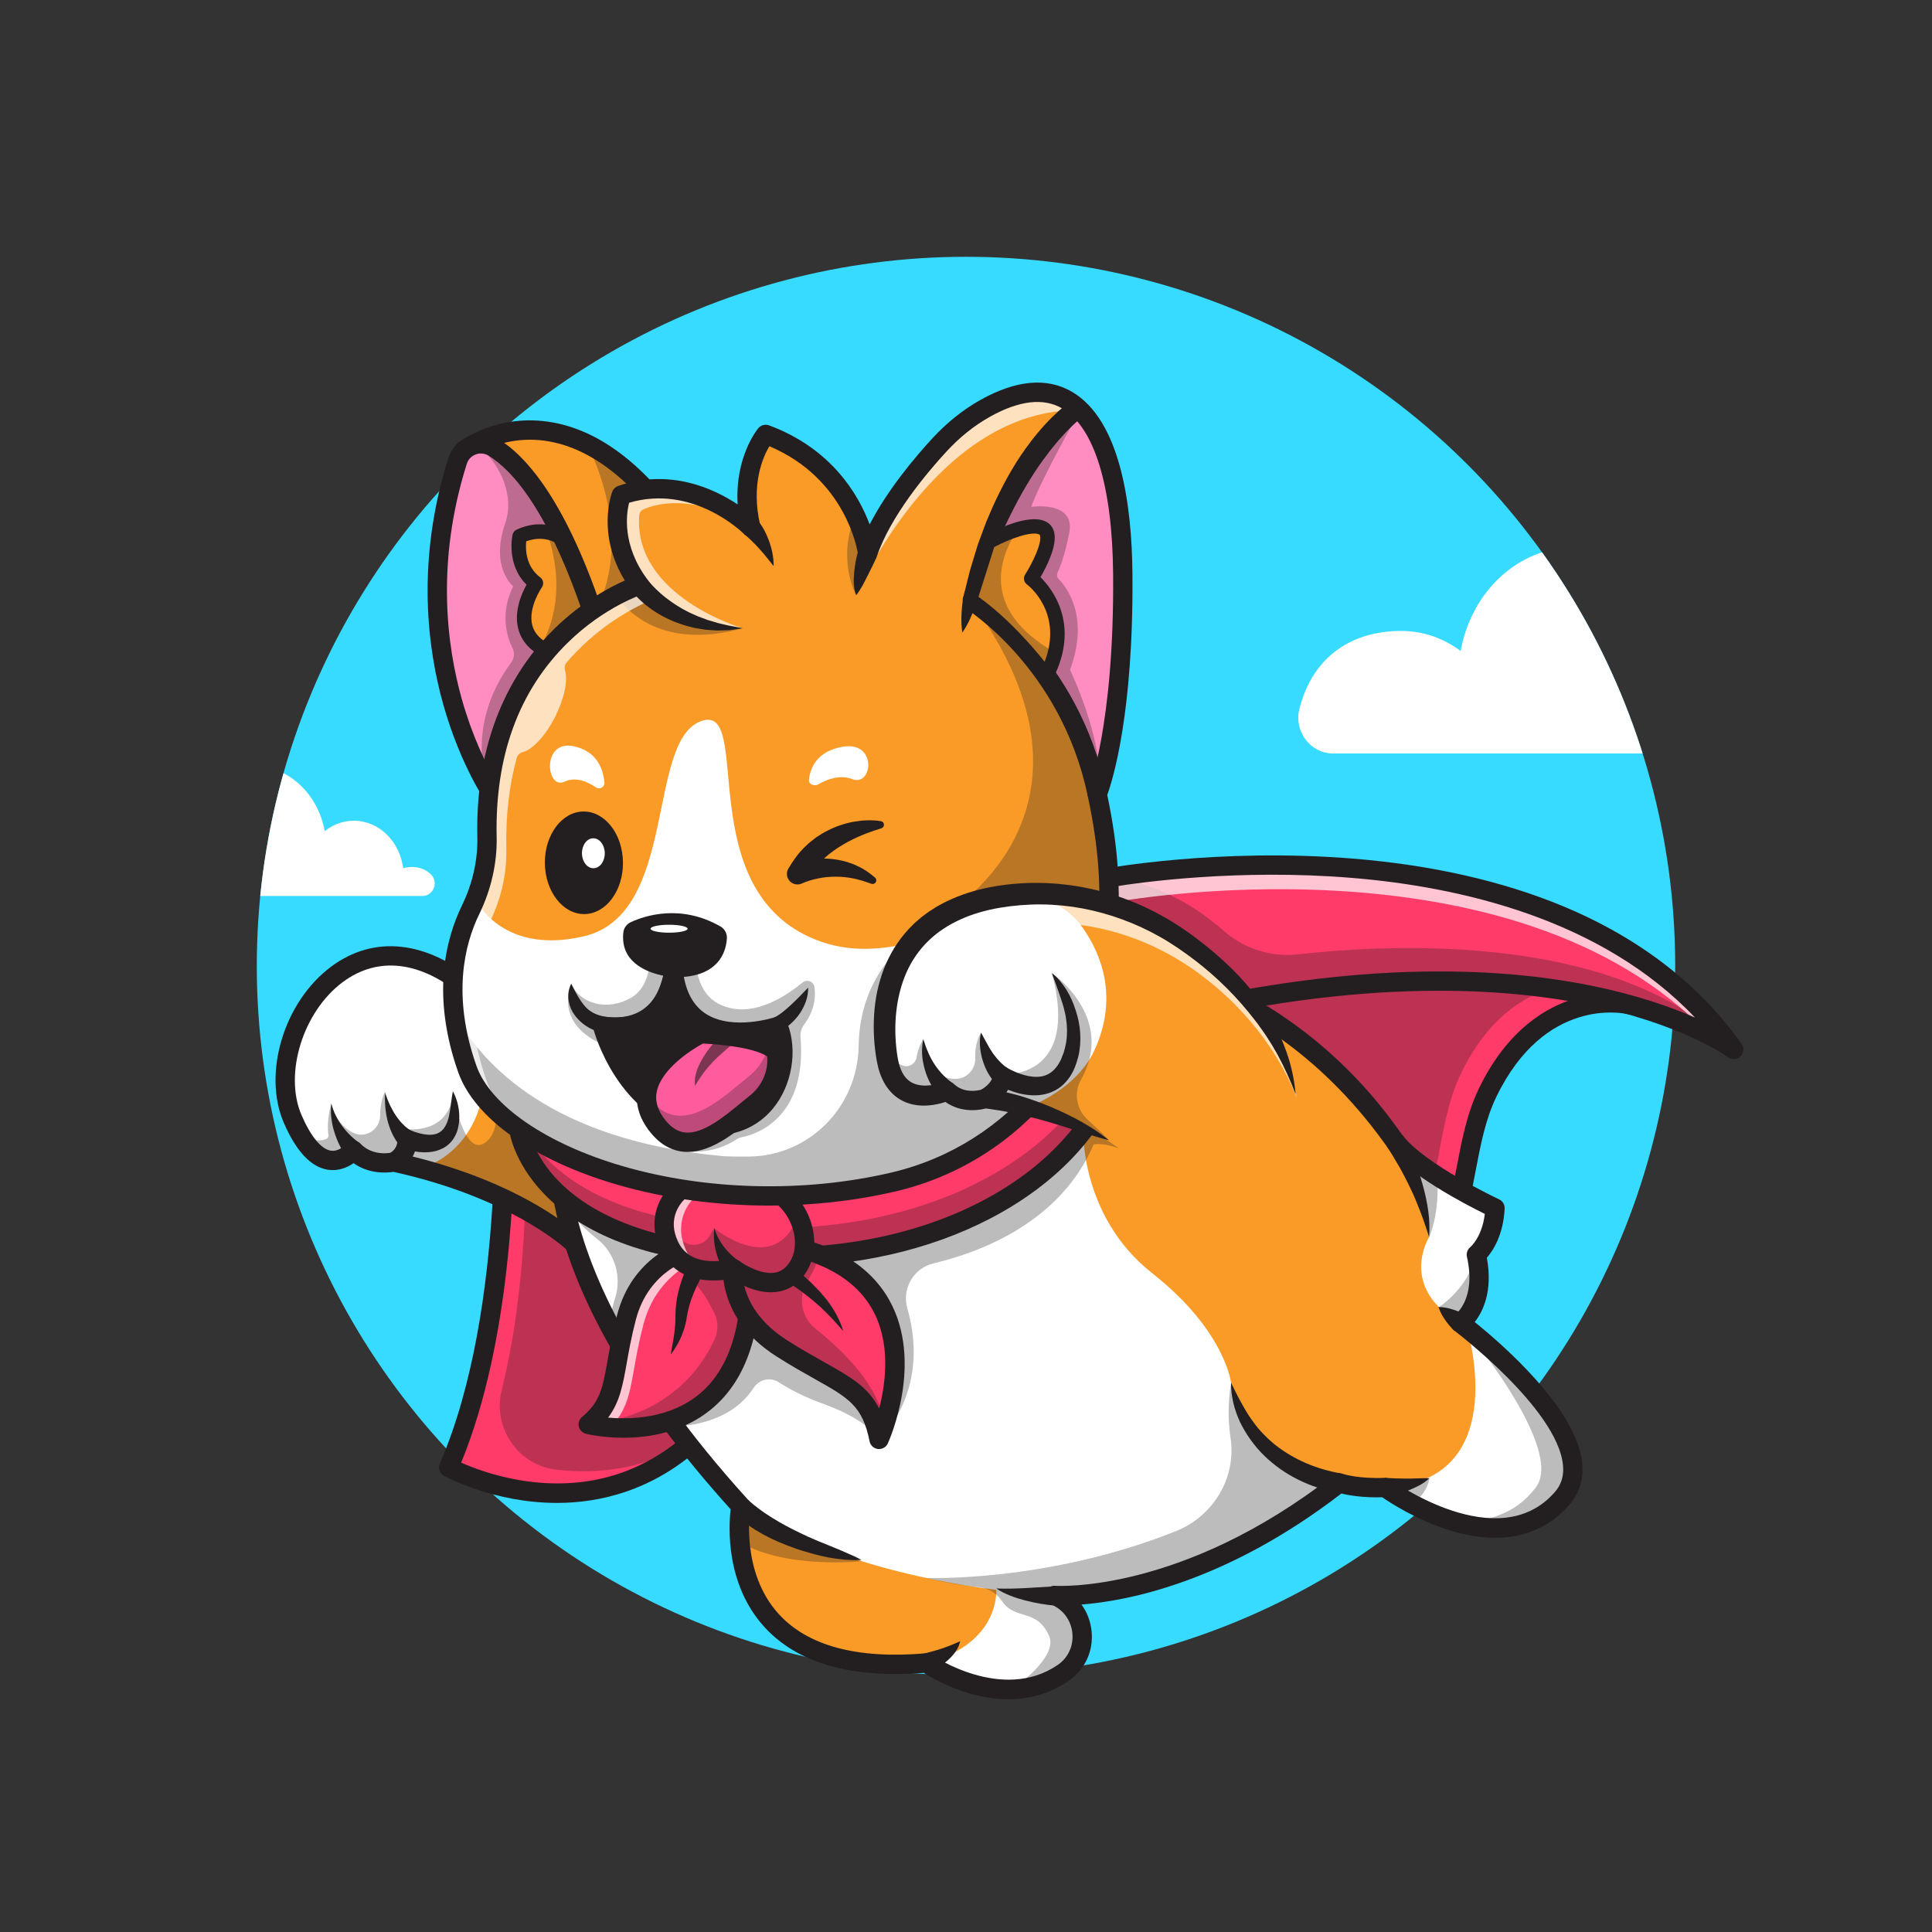 <svg xmlns="http://www.w3.org/2000/svg" xmlns:xlink="http://www.w3.org/1999/xlink" width="4000" height="4000"><rect width="100%" height="100%" fill="#333333" stroke="none"/><defs><circle id="a" cx="2000" cy="2000" r="1468.332"/></defs><use fill="#37DBFF" overflow="visible" xlink:href="#a"/><clipPath id="b"><use overflow="visible" xlink:href="#a"/></clipPath><path fill="#FFF" d="M207.935 1855h666.668c22.143 0 33.859-27.181 18.555-43.519-13.208-14.099-33.883-20.169-58.458-14.057-7.108-55.54-50.121-98.212-102.142-98.212-22.473 0-43.308 7.996-60.277 21.59-13.857-77.204-75.247-135.397-148.889-135.397-73.74 0-135.163 58.303-148.955 135.615-22.21-16.539-48.975-26.171-77.737-26.171-62.094 0-114.697 30.912-132.916 101.452-7.655 29.641 14.13 58.699 44.151 58.699zM2760.358 1560h1056.168c35.079 0 53.642-43.061 29.394-68.944-20.924-22.337-53.678-31.953-92.609-22.27-11.263-87.989-79.404-155.593-161.819-155.593-35.602 0-68.61 12.668-95.493 34.205-21.953-122.31-119.209-214.502-235.877-214.502-116.822 0-214.132 92.365-235.981 214.848-35.187-26.202-77.588-41.461-123.154-41.461-98.372 0-181.708 48.972-210.571 160.724-12.131 46.958 22.381 92.993 69.942 92.993z" clip-path="url(#b)"/><g><path fill="#FF3B6A" d="M3372.795 2079.971s-183.555-43.79-292.841 182.281c-109.286 226.072 67.5 557.588-771.429 406.295-838.928-151.295-182.535-1054.787 1064.27-588.576z"/><path fill="#231F20" d="M3024.954 2222.252c67.458-139.545 163.198-176.256 226.614-183.926-973.682-305.178-1543.663 235.547-1234.9 508.179 58.94 35.563 137.364 64.099 236.857 82.042 838.929 151.294 662.143-180.223 771.429-406.295z" opacity=".3"/><path fill="#231F20" d="M2662.949 2726.846c-96.968 0-215.314-12.891-357.974-38.619-211.155-38.08-347.319-126.797-383.406-249.805-28.728-97.914 11.348-206.664 109.948-298.369 117.078-108.887 299.861-181.523 514.674-204.521 252.982-27.081 541.25 16.386 833.605 125.703 9.897 3.701 15.207 14.463 12.127 24.57-3.076 10.088-13.473 16.06-23.729 13.629-7.312-1.671-169.844-36.143-270.236 171.523-22.516 46.576-32.588 99.54-42.33 150.756-18.422 96.875-37.475 197.051-140.736 255.156-59.249 33.345-141.804 49.977-251.943 49.977zm33.703-759.151c-49.9 0-98.686 2.524-146.203 7.612-206.277 22.085-380.896 90.992-491.689 194.039-87.1 81.005-123.112 174.975-98.809 257.816 31.602 107.715 156.655 186.451 352.124 221.699 290.991 52.48 481.759 50.234 583.2-6.85 87.059-48.99 103.574-135.831 121.06-227.773 10.226-53.766 20.798-109.361 45.612-160.693 59.657-123.404 141.595-169.488 199.825-186.416 2.57-.748 5.114-1.445 7.634-2.096-198.208-64.374-392.56-97.338-572.754-97.338z"/><path fill="#FF3B6A" d="M3589.518 2172.788s-376.35-282.25-1248.85-50.65c0 0-116.299-55-50.15-304.049 0-.001 924.65-172.951 1299 354.699z"/><path fill="#231F20" d="M3589.518 2172.788s-376.35-282.25-1248.85-50.65c0 0-116.299-55-50.15-304.049 0 0 116.196-2.753 242.339 108.545 42.509 37.506 98.718 55.513 155.054 49.192 199.919-22.434 666.89-44.443 901.607 196.962z" opacity=".3"/><path fill="#FFF" d="M2305.518 1868.088s827.155-154.708 1233.53 274.966c33.966 17.387 50.47 29.733 50.47 29.733-374.35-527.65-1299-354.7-1299-354.7-32.512 122.408-20.943 197.916-.777 243.08-8.126-45.351-6.861-107.846 15.777-193.079z" opacity=".7"/><path fill="#231F20" d="M3589.51 2192.797c-4.203 0-8.422-1.318-11.996-3.998-.893-.664-94.846-69.293-292.484-109.239-182.84-36.942-494.197-56.206-939.229 61.919-4.566 1.217-9.412.771-13.68-1.25-5.366-2.533-130.583-65.127-60.908-327.27 1.98-7.456 8.072-13.105 15.652-14.521 2.338-.44 236.986-43.472 514.404-20.801 163.461 13.364 309.826 46.557 435.026 98.667 157.605 65.591 281.931 161.455 369.529 284.921 5.7 8.037 4.702 19.023-2.356 25.898-3.857 3.76-8.896 5.674-13.958 5.674zm-609.493-181.553c130.11 0 235.405 13.223 316.27 29.79 92.815 19.009 163.304 43.896 213.038 65.733-194.385-204.62-487.433-270.855-710.398-289.19-236.182-19.419-440.703 9.717-492.238 18.061-46.006 186.064 17.707 250.171 37.341 264.937 254.622-66.855 466.372-89.331 635.987-89.331z"/><path fill="#FF3B6A" d="M1042.097 2204.998s30.942 501.896-113.1 832.969c0 0 445.873 245.256 679.665-314.516 0 0-328.708-20.708-566.565-518.453z"/><path fill="#231F20" d="M1608.662 2723.451s-289.241-18.232-521.411-431.342c5.246 141.486 3.4 377.303-48.41 585.367-19.435 78.047 33.163 156.17 113.063 165.388 83.809 9.669 191.288 1.036 293.111-68.735 59.639-56.094 116.041-136.692 163.647-250.678z" opacity=".3"/><path fill="#231F20" d="M1153.044 3111.645c-129.604 0-228.167-53.115-233.687-56.152-9.05-4.98-12.822-16.029-8.701-25.503 140.5-322.93 111.785-818.789 111.479-823.76-.59-9.556 5.674-18.188 14.942-20.591 9.265-2.406 18.938 2.1 23.064 10.737 120.009 251.134 263.261 375.654 362.302 435.89 106.941 65.039 186.736 71.176 187.529 71.23 6.433.438 12.288 3.954 15.676 9.442 3.389 5.483 3.953 12.271 1.467 18.224-78.364 187.631-188.807 307.471-328.254 356.195-50.646 17.696-100.162 24.288-145.817 24.288zm-198.217-83.432c46.399 20.703 185.825 72.23 331.262 21.234 122.261-42.881 221.052-147.139 293.899-310.059-34.387-6.787-98.23-24.701-175.73-71.377-93.293-56.182-223.51-165.791-339.343-374.971 1.933 156.495-7.891 486.013-110.088 735.173z"/><path fill="#FA9B27" d="M1195.319 2582.588l-5.6-7.1s-113.35-112.9-374.75-169.65c0 0-48.75 11.75-83.05-24.1 0 0-51.15 61.149-105.75-25.851-6.7-10.649-13.45-23.5-20.15-38.999-72.85-168.251 120.8-475.601 365.9-268.75 43.9 37.049 90.2 71.398 140.05 100.049 25.8 14.801 54.95 34.601 80.95 60.4 73.15 72.151 121.699 190.751 2.4 374.001z"/><path fill="#FFF" d="M870.469 2419.288c-17.7-4.751-36.2-9.25-55.5-13.45 0 0-48.75 11.75-83.05-24.1 0 0-64.45 77.05-125.9-64.85-72.75-168.051 120.3-474.801 364.95-269.551 16.9 36.101 28.649 75.15 32.55 116.35 20.899 220.151-133.05 255.601-133.05 255.601z"/><path fill="#231F20" d="M1195.319 2582.588l-5.6-7.1s-113.35-112.9-374.75-169.65c0 0-48.75 11.75-83.05-24.1 0 0-51.15 61.149-105.75-25.851 29.9 8.25 56.05 6.851 53.9-6.199-4.8-29.7 5.8-64.95 5.8-64.95 8.735 33.383 26.318 51.219 44.981 60.449 26.263 12.986 56.549-6.933 56.183-36.229-.351-28.061 10.236-49.671 10.236-49.671 3.75 51.2 28.4 77.45 28.4 77.45 113.55 15 111.95-74.5 111.95-74.5s22 137.15 67.85 102.75c45.85-34.45 5.55-137 5.55-137s116.3-43.5 181.9-19.4c73.15 72.151 121.699 190.751 2.4 374.001z" opacity=".3"/><path fill="#231F20" d="M1195.31 2602.611c-6.13 0-11.941-2.816-15.742-7.666l-4.709-6.011c-10.139-9.497-122.097-110.155-360.232-162.71-13.271 2.125-50.107 5.166-82.585-18.021-13.054 9.096-31.533 16.752-52.554 13.715-35.235-5.102-66.123-37.764-91.814-97.074-44.526-102.799.394-251.002 98.086-323.629 88.381-65.698 197.375-54.169 299.048 31.636 48.042 40.547 92.893 72.593 137.114 97.97 85.955 49.32 140.879 114.784 158.833 189.316 19.589 81.313-3.518 173.295-68.682 273.389-3.521 5.409-9.436 8.783-15.887 9.066-.292.015-.585.019-.876.019zm-380.312-216.772c1.421 0 2.837.147 4.202.44 219.604 47.704 336.624 133.783 372.585 164.189 48.816-82.057 65.662-156.299 50.083-220.963-15.533-64.482-62.588-119.658-139.854-163.988-46.331-26.588-93.108-59.986-143.008-102.101-87.542-73.876-176.108-84.565-249.382-30.103-82.458 61.304-122.292 190.103-85.247 275.631 19.16 44.232 40.681 70.283 60.603 73.35 17.419 2.665 31.567-13.375 31.707-13.535 3.689-4.259 9.063-6.826 14.69-6.964 5.709-.166 11.115 2.036 15.004 6.108 25.616 26.813 62.446 18.805 63.997 18.453 1.497-.34 3.06-.517 4.62-.517z"/><path fill="#231F20" d="M807.117 2387.424c-.382.164-.253.107-.167.062l.296-.156.808-.456c.582-.328 1.183-.74 1.793-1.148 1.216-.834 2.382-1.791 3.49-2.787 2.208-2.012 4.042-4.273 5.433-6.699 1.388-2.435 2.557-4.957 3.123-7.82.776-2.769.857-5.906.929-9.119v-.002l.249-3.154c.838-10.62 10.126-18.553 20.746-17.715 2.499.197 4.907.898 7.029 1.938.7.345 2.553 1.081 3.909 1.599l4.548 1.642c3.075 1.054 6.203 1.945 9.31 2.795 6.228 1.614 12.438 2.63 18.318 2.937 11.965.535 21.534-2.055 29.056-9.75 3.759-3.867 6.997-9.092 9.396-15.203 1.437-2.905 2.114-6.326 3.248-9.536.684-3.418 1.614-6.784 2.155-10.342 2.637-14.163 3.809-29.229 6.833-45.2 7.769 14.253 11.967 29.824 13.118 46.271.358 4.1.032 8.311.05 12.518-.507 4.261-.544 8.531-1.568 12.898-1.424 8.688-4.542 17.736-10.021 26.088-5.371 8.365-13.376 15.795-22.573 20.462-9.169 4.808-18.999 7.067-28.385 7.849-9.423.816-18.547.242-27.314-1.193-4.392-.691-8.689-1.685-12.958-2.793-2.13-.576-4.253-1.201-6.371-1.909-2.248-.771-3.997-1.338-6.815-2.5l28.022-18.931v.008c.025 6.433-.321 13.024-2.002 19.631-1.446 6.6-4.18 13.064-7.637 18.955-3.466 5.928-7.835 11.226-12.761 15.73-2.472 2.25-5.063 4.343-7.826 6.25-1.392.947-2.799 1.877-4.313 2.754-.72.441-1.549.881-2.353 1.315l-1.315.674-1.803.84-15.677-36.803z"/><path fill="#231F20" d="M831.605 2375.246c-1.361-1.071-1.62-1.455-2.358-2.143-.632-.628-1.086-1.167-1.631-1.756-1.094-1.164-1.931-2.277-2.869-3.413-1.755-2.272-3.43-4.509-4.876-6.807-3.034-4.538-5.509-9.194-7.781-13.86-4.479-9.35-7.651-18.91-10.038-28.432-2.357-9.539-3.695-19.102-4.477-28.541-.426-4.711-.414-9.457-.621-14.102l.323-13.939 4.591 13.012c1.823 4.225 3.407 8.457 5.387 12.518 3.885 8.143 8.184 15.93 13.133 23.066 4.966 7.111 10.387 13.677 16.313 19.263 2.972 2.765 5.999 5.384 9.129 7.539 1.527 1.147 3.12 2.087 4.625 2.983.749.389 1.527.881 2.206 1.145.332.137.725.354.992.426.168-.003.79.334.365-.091l-22.413 33.132zM718.148 2396.221c-2.157-2.7-3.39-4.644-4.876-6.919-1.426-2.192-2.741-4.399-4.028-6.599-2.567-4.404-4.875-8.892-7.071-13.385-4.318-9.035-7.865-18.332-10.645-27.751-2.85-9.382-4.72-19.004-5.694-28.548-1.194-9.502-.75-19.094.013-28.266 2.566 8.959 5.387 17.57 9.607 25.539 4.004 8.006 8.667 15.521 14.02 22.446 5.28 6.95 11.046 13.415 17.231 19.312 3.127 2.922 6.278 5.754 9.537 8.377 1.63 1.309 3.254 2.592 4.898 3.781 1.55 1.128 3.457 2.5 4.549 3.003l-27.541 29.01z"/><path fill="#FA9B27" d="M3234.219 3102.238c-55.5 63.799-129.701 69.5-196.801 54.899-43.4-9.45-83.799-27.351-114.3-43.55-33.749-18-55.3-33.85-55.3-33.85-62.7 2.399-94.85-9.65-94.85-9.65-.2.15-.451.35-.65.5-60.899 47.45-119.55 85.3-174.8 115.449-2.351 1.301-4.75 2.601-7.101 3.851-171 91.8-307.899 110-370.399 113.101-.45 0-.899.05-1.3.05-23 1.1-35.551.101-35.551.101.801.35 1.601.699 2.4 1.049 0 0 .05 0 .15.051 65.65 28.699 74.449 119.25 15.15 159.551-34 23.148-69.9 32.549-104.25 33.849-95.15 3.7-178.65-54.649-178.65-54.649-316.8 27.25-377.7-146.1-386.1-250.199-3.5-42.15 1.7-72.951 1.95-74.401v-.05s-.05-.051-.15-.15c-52.4-57.649-97.7-112.549-136.85-164.65-57.45-76.299-101.65-146.648-135.55-210.799-51.15-96.75-78.8-179.4-92.65-247.301-14.05-68.549-14.05-121.999-10.05-159.65 4.7-43.649 14.8-66.049 14.8-66.049s60.4-171.801 424.85-265.301c89.65-23 197.7-41.25 327.8-51.05 658.95-49.6 911.8 342.101 961.1 407.95 0 0 .05.05.101.15 0 .05.05.1.1.149.051.101.15.2.199.3 18.751 24.75 52.852 50.601 88.051 73.25 58.301 37.4 119.65 66 119.65 66-1.701 36.051-12.35 60.9-22 76.301-8.65 13.8-16.551 20.1-16.551 20.1 23 102.35-32.05 140.45-33.449 141.45h-.051s.051.05.201.2c1.1.8 6.1 4.6 14 10.899v.05c60.65 48.449 290.7 244.2 196.851 352.049z"/><path fill="#FFF" d="M3056.668 2597.588c23.301 103.7-33.5 141.45-33.5 141.45-129.65-73.95-64.299-177.851-64.299-177.851-6.201-88.25-67.701-193.049-71.551-199.55 49.551 65.8 207.9 139.55 207.9 139.55-3.198 68.301-38.55 96.401-38.55 96.401zM3234.219 3102.238c-131 150.6-366.4-22.5-366.4-22.5 264.6-12.75 171.1-324.4 169.551-329.551 60.648 48.451 290.698 244.202 196.849 352.051zM2200.869 3463.789c-128.301 87.299-282.9-20.801-282.9-20.801 140.6-36.75 145.25-132.75 144.8-151.2-.05-2.001-.149-3.101-.149-3.101 15.549 3.501 30.149 6.2 43.5 8.301h.199c47.75 7.549 79.25 7.199 79.25 7.199s.05 0 .15.051c65.65 28.7 74.449 119.25 15.15 159.551z"/><path fill="#FFF" d="M2772.969 3070.088c-60.051 47.701-119.2 85.75-175.45 115.949-2.351 1.301-4.75 2.601-7.101 3.851-167.149 88.351-308 108.551-370.399 113.101-.45 0-.899.05-1.3.05-21.35 1.499-33.15 1.149-33.15 1.149-27.4-1.949-53.9-4.4-79.449-7.199-14.75-1.601-29.201-3.351-43.351-5.2-367.1-48.101-528.95-173.45-528.95-173.45-496.701-546.449-360.45-848.6-360.45-848.6s60.4-171.801 424.85-265.301l644.25 330.851s-7.851 181.993 143.199 300.893c151.051 118.95 163.101 226.607 163.101 226.607 44.2 179.449 224.2 207.299 224.2 207.299z"/><path fill="#231F20" d="M2315.668 2377.388c-32.1-12-51.35-7.999-51.35-7.999-68.035 159.637-230.719 222.291-331.61 246.322-41.436 9.871-65.778 52.262-54.102 93.225 49.984 175.359-58.637 271.152-58.637 271.152s-21.45-39.6-113.6-72.85c-42.976-15.484-73.642-32.131-94.132-45.488-17.478-11.395-40.56-5.783-51.963 11.688-41.027 62.854-114.325 77.763-163.455 80.1-57.45-76.299-101.65-146.648-135.55-210.799 2.542-19.851 7.084-38.67 12.367-55.576 13.894-44.466-.655-93.211-37.254-122.033-29.47-23.207-51.598-47.892-67.762-69.691-14.05-68.549-14.05-121.999-10.05-159.65 191.55-35.199 598.9-103.249 787.8-83.149 247.849 26.348 365.698 121.749 369.298 124.748zM2772.969 3070.088c-.2.15-.451.35-.65.5-60.899 47.45-119.55 85.3-174.8 115.449-2.351 1.301-4.75 2.601-7.101 3.851-171 91.8-307.899 110-370.399 113.101-.45 0-.899.05-1.3.05-23 1.1-35.551.101-35.551.101.801.35 1.601.699 2.4 1.049 0 0 .05 0 .15.051 65.65 28.699 74.449 119.25 15.15 159.551-34 23.148-69.9 32.549-104.25 33.849 47.899-36.349 89.399-79.149 75.299-110.899-25.75-57.939-70.066-31.039-97.346-71.71-10.766-16.051-27.859-26.811-47.085-28.788-25.469-2.619-63.455-8.032-109.519-19.203 0 0 251.531 9.503 517.127-97.204 77.486-31.132 125.158-110.821 112.578-193.375-4.879-32.004-5.91-70.11 1.095-113.67.002-.003 31.352 171.947 224.202 207.297zM1783.769 3232.238s-155.45 17.299-251.9-39.449c-3.5-42.15 1.7-72.951 1.95-74.401 0 0 69.95 69.151 249.95 113.85zM2959.418 3060.488s-2.25 30.299-36.3 53.1c-33.749-18-55.3-33.85-55.3-33.85s20.901 2.4 91.6-19.25zM3234.219 3102.238c-55.5 63.799-129.701 69.5-196.801 54.899 46.5-15.7 96.666-17.725 142.2-77.399 62.122-81.414-149.35-332.801-156.249-340.5 1.1.8 6.1 4.6 14 10.899v.05c60.649 48.451 290.699 244.202 196.85 352.051zM2958.869 2561.188c-11.25-99.85-66.25-190.899-71.352-199.25 18.751 24.75 52.852 50.601 88.051 73.25 5.6 79.55-16.699 126-16.699 126zM3056.668 2597.588c23 102.35-32.05 140.45-33.449 141.45h-.051l-44.85-32.25s60.651-37.65 78.35-109.2z" opacity=".3"/><path fill="#231F20" d="M2087.705 3518.129c-82.322.006-153.699-41.123-174.966-54.662-150.704 11.742-261.65-20.084-329.802-94.596-81.221-88.813-74.358-208.725-70.225-244.047-204.69-226.749-327.495-439.313-365.02-631.871-27.7-142.148 3.11-221.283 7.063-230.6 7.219-19.381 116.353-279.742 769.768-328.907 271.541-20.449 507.366 30.279 701.007 150.708 154.85 96.305 238.621 211.66 270.157 255.088 2.86 3.941 5.329 7.34 7.425 10.143 45.69 61.084 199.008 132.949 200.551 133.666 7.359 3.428 11.916 10.962 11.535 19.072-2.572 54.639-24.108 87.227-36.833 101.885 12.69 69.234-8.022 111.377-25.173 133.135 54.17 43.555 210.581 178.336 222.512 291.318 3.538 33.496-5.336 62.739-26.377 86.919-59.255 68.101-146.958 85.763-253.617 51.108-64.586-20.986-116.932-54.834-133.959-66.543-41.563.986-69.987-4.184-84.535-7.803-238.318 183.418-442.51 222.417-538.108 229.879 11.675 15.941 19.014 35.078 20.972 55.957 3.848 41.034-14.077 79.297-47.947 102.338-41.018 27.911-84.045 37.813-124.428 37.813zm-169.714-95.16c4.087 0 8.091 1.25 11.46 3.607 1.418.986 145.042 99.02 260.182 20.674 21.642-14.727 33.09-39.229 30.621-65.541-2.485-26.524-18.439-48.658-42.678-59.205l-2.145-.918c-9.058-3.799-14.014-13.613-11.699-23.158 2.316-9.541 11.268-16.026 21.012-15.221 2.523.21 261.584 16.611 575.938-228.857 5.49-4.282 12.81-5.404 19.33-2.963.182.063 30.008 10.537 87.031 8.379 4.521-.152 8.973 1.191 12.617 3.871 2.197 1.617 222.164 160.327 339.492 25.484 13.641-15.675 19.129-34.137 16.775-56.441-12.3-116.67-222.65-276.059-224.775-277.656-5.188-3.896-8.162-10.073-7.975-16.563.188-6.489 3.512-12.48 8.914-16.074 1.617-1.152 44.729-32.827 25.044-120.391-1.679-7.48 1.063-15.264 7.063-20.039.891-.752 24.17-20.82 29.963-68.711-39.514-19.389-159.25-81.309-203.08-139.907-2.188-2.925-4.769-6.475-7.759-10.596-261.692-360.356-653.341-410.639-935.796-389.414-332.483 25.02-515.02 106.572-609.602 170.576-101.385 68.614-125.522 131.974-125.754 132.607-.154.415-.364.947-.552 1.372-.53 1.23-31.455 74.844-3.792 211.816 25.854 128.008 109.431 338.643 360.781 615.171 4.165 4.581 5.972 10.835 4.895 16.934-.222 1.279-21.793 132.065 59.18 220.317 60.398 65.826 162.549 93.057 303.594 80.918.572-.048 1.146-.071 1.715-.071z"/><path fill="#231F20" d="M2903.943 2350.578c5.057 8.662 8.947 16.668 12.976 25.098 4.023 8.307 7.518 16.832 10.986 25.335 3.356 8.555 6.614 17.129 9.599 25.796 2.832 8.73 5.711 17.414 8.082 26.271 4.924 17.627 8.865 35.533 11.361 53.611 2.703 18.027 3.064 36.443 1.936 54.492-5.785-17.275-11.07-34.129-17.514-50.581-6.268-16.46-12.76-32.698-20.389-48.435-3.563-7.952-7.614-15.706-11.58-23.443-3.947-7.754-8.086-15.395-12.32-22.966-4.314-7.532-8.777-14.956-13.206-22.344-4.4-7.271-9.28-14.792-13.623-21.272l33.692-21.562zM3011.33 2755.158c-3.589-2.949-6.789-6.428-9.902-10.023-3.08-3.643-6.059-7.428-8.842-11.473-2.859-3.94-5.508-8.172-7.971-12.656-2.432-4.526-4.592-9.419-6.313-14.914 5.758-.003 11.073.593 16.119 1.56 5.016 1.006 9.846 2.267 14.463 3.815 4.694 1.445 9.193 3.154 13.592 5.003 4.364 1.892 8.642 3.907 12.529 6.448l-23.675 32.24zM2770.724 3089.98c-4.556-.574-7.817-1.15-11.567-1.863-3.637-.681-7.205-1.449-10.733-2.341-7.067-1.741-14.046-3.657-20.886-5.974-13.721-4.492-27.087-9.954-39.976-16.412-25.799-12.836-49.718-29.648-70.331-49.782-20.641-20.144-37.431-43.945-49.918-69.401-11.921-25.748-18.902-53.567-18.519-81.419 12.168 25.044 24.054 48.589 38.315 70.315 7.387 10.676 14.88 21.145 23.566 30.598 8.709 9.406 17.906 18.26 27.732 26.34 19.868 15.916 41.824 28.997 65.161 39.041 11.669 5.002 23.651 9.295 35.787 12.902 6.075 1.777 12.177 3.443 18.292 4.827 3.057.703 6.113 1.354 9.129 1.963 2.896.596 6.316 1.167 8.479 1.465l-4.531 39.741zM2866.576 3059.79c6.895.481 14.795.71 22.328 1.077 7.628.273 15.286.346 23.006.414 15.539.164 30.619-1.13 47.509-.814-6.079 5.867-13.015 10.637-20.257 14.604-7.264 3.902-14.803 7.269-22.436 10.371-7.64 3.096-15.43 5.768-23.312 8.184-3.94 1.224-7.903 2.4-11.925 3.359-4.079 1.012-7.904 1.976-12.443 2.73l-2.47-39.925zM2185.555 3324.166c-11.063-.699-21.412-2.076-32.019-3.904-10.534-1.81-21.002-4.061-31.39-6.813-10.389-2.736-20.684-5.879-30.75-9.88-10.038-3.987-19.901-8.765-28.764-14.888 10.744.64 21.137.484 31.449.35 10.294-.117 20.586-.718 30.787-1.15l60.686-3.715v40zM1548.926 3105.229c.769.767 2.972 2.868 4.716 4.396l5.8 5c4.087 3.3 8.239 6.557 12.575 9.755 4.196 3.298 8.873 6.167 13.231 9.365l13.779 8.916c18.632 11.675 38.442 22.041 58.692 31.738l15.286 7.181 15.544 6.771c5.158 2.342 10.432 4.42 15.737 6.441 5.274 2.111 10.551 4.24 15.8 6.508 10.577 4.307 21.228 8.577 31.8 13.408 10.665 4.527 21.349 9.227 31.908 15.045-11.928.605-23.729.098-35.55-.584-11.678-1.304-23.375-2.832-34.961-4.956-11.488-2.513-23.02-4.987-34.325-8.394l-17.044-4.917c-5.683-1.672-11.257-3.718-16.867-5.653-22.409-7.867-44.543-17.076-65.737-28.785l-15.744-9.165c-5.127-3.372-10.296-6.56-15.292-10.249-5.064-3.504-9.964-7.404-14.823-11.401-2.42-2.126-4.822-4.149-7.189-6.438-2.478-2.406-4.466-4.279-7.569-7.793l30.233-26.189zM1911.812 3423.945l8.784-2.303 9.388-2.543c6.315-1.704 12.629-3.577 18.955-5.628 6.331-2.048 12.438-4.528 18.918-6.938 6.398-2.539 12.754-5.354 20.044-8.566-1.477 7.754-5.042 14.922-9.396 21.406-4.419 6.426-9.786 12.055-15.428 17.326-5.698 5.181-11.773 9.924-18.151 14.197-3.223 2.064-6.462 4.138-9.867 5.941-3.471 1.917-6.615 3.482-10.892 5.149l-12.355-38.041z"/><path fill="#FA9B27" d="M1234.318 1289.188s-2.2-4.5-6.3-12.55c-29.399-58.1-157.25-300.049-265.949-345 0 0 108.65-84.35 254.05-11.899 66.85 33.3 141.45 99.75 216.85 222.7 0-.001 33.4 168.149-198.651 146.749z"/><path fill="#231F20" d="M1234.318 1289.188s-2.2-4.5-6.3-12.55c71.851-131.4 28.101-273.05-11.899-356.899 66.85 33.3 141.45 99.75 216.85 222.7 0-.001 33.4 168.149-198.651 146.749z" opacity=".3"/><path fill="#231F20" d="M1273.173 1311.076c-12.919 0-26.486-.654-40.698-1.965-6.973-.643-13.103-4.888-16.157-11.189-1.453-2.998-146.595-300.131-261.88-347.807-6.587-2.722-11.226-8.745-12.178-15.809-.955-7.063 1.924-14.099 7.551-18.469 3.266-2.54 81.286-61.873 195.085-41.13 110.103 20.059 212.769 106.619 305.144 257.27 1.238 2.02 2.107 4.241 2.565 6.563.564 2.835 13.254 70.032-32.335 120.62-31.11 34.519-80.487 51.916-147.097 51.916zm-25.961-40.906c68.103 4.643 116.221-7.954 143.088-37.505 27.554-30.308 24.924-71.55 23.516-83.232-85.336-137.999-177.935-217.132-275.264-235.225-59.194-11.004-107.554 3.987-136.112 17.236 108.209 75.186 219.518 288.423 244.772 338.726z"/><path fill="#FF8DC1" d="M1234.318 1289.188l-198.15 340.1-12.5 21.5s-4.2-5.95-10.95-17.299c0 0 0-.05-.05-.101-40.8-68.3-175.2-331.5-65.25-679.2 5.9-18.8 21.65-31.3 39.3-34.45 11.6-2.15 24-.25 35.05 6.5 52.801 32.4 134.051 121.3 212.55 362.95z"/><path fill="#231F20" d="M1234.318 1289.188l-198.15 340.1c-14.7 2.75-23.45 4.2-23.45 4.2s0-.05-.05-.101c-1.738-3.959-54.357-125.398 45.819-261.936 6.188-8.435 7.452-19.563 2.817-28.942-11.358-22.986-27.124-71.312 1.164-128.672 0 0-48.5-38.55-16.35-130.95 20.399-58.6-12.85-126.55-59.4-163.149 11.6-2.15 24-.25 35.05 6.5 52.801 32.4 134.051 121.3 212.55 362.95z" opacity=".3"/><path fill="#FA9B27" d="M1225.668 1263.238c-40.6 26.9-93.35 84.3-93.35 84.3-4.9-2.35-9.35-4.9-13.35-7.55-70.1-46.5-9.351-132.55-9.351-132.55-47.45-35.35-33.75-97.25-33.75-97.25 22.1-10.2 41.35-11 56.4-8.3 21.6 3.799 34.5 14.65 34.5 14.65 19.552 38.55 58.901 146.7 58.901 146.7z"/><path fill="#231F20" d="M1132.305 1362.553c-2.214 0-4.448-.491-6.536-1.502-28.452-13.786-46.221-33.728-52.815-59.27-9.292-36.003 7.006-72.949 17.185-91.272-42.1-41.076-29.536-100.834-28.94-103.542 1.011-4.575 4.099-8.413 8.35-10.381 61.804-28.589 105.068 6.958 106.882 8.484 1.538 1.296 2.797 2.888 3.708 4.683 19.736 38.892 58.01 143.904 59.631 148.354 2.371 6.518-.034 13.811-5.818 17.639-38.594 25.538-90.081 81.392-90.596 81.954-2.909 3.168-6.947 4.853-11.051 4.853zm-42.874-241.77c-1.548 15.52-1.396 51.855 29.133 74.624 6.516 4.86 7.976 14.028 3.291 20.671-.278.396-29.194 42.302-19.827 78.306 3.642 14.001 12.61 25.344 27.297 34.456 14.963-15.64 48.088-49.065 78.284-71.262-10.093-27.283-37.032-99.082-52.666-131.116-7.306-4.895-31.608-18.182-65.512-5.679z"/><path fill="#231F20" d="M1225.668 1263.238c-40.6 26.9-93.35 84.3-93.35 84.3-4.9-2.35-9.35-4.9-13.35-7.55 49.25-89.15 34.2-179.05 13.3-238.1 21.6 3.799 34.5 14.65 34.5 14.65 19.551 38.55 58.9 146.7 58.9 146.7z" opacity=".3"/><path fill="#231F20" d="M1023.66 1670.78c-6.489 0-12.598-3.154-16.353-8.491-2.17-3.081-53.513-76.894-89.139-202.136-32.781-115.24-57.629-297.61 10.162-512 6.577-20.799 22.119-37.125 42.642-44.786 20.422-7.634 42.747-5.507 61.24 5.825 56.794 34.807 141.262 127.918 221.124 373.826 1.76 5.415 1.127 11.323-1.741 16.245l-210.652 361.585c-3.428 5.884-9.617 9.619-16.423 9.912-.287.015-.575.02-.86.02zm-27.964-731.894c-3.599 0-7.227.647-10.733 1.956-8.914 3.328-15.654 10.388-18.494 19.372-64.565 204.185-41.232 377.732-10.29 487.364 21.477 76.093 49.494 132.861 67.082 164.16l189.253-324.851c-75.185-227.928-150.769-312.678-201.206-343.586-4.772-2.928-10.158-4.415-15.612-4.415z"/><path fill="#FF3B6A" d="M1074.128 2338.082s29.041 231.67 444.755 261.67c415.714 30 715.714-156.428 788.571-381.428 72.857-225-95.157-35.357-95.157-35.357s-427.925 438.801-1138.169 155.115z"/><path fill="#231F20" d="M2311.308 2108.338c-2.96 13.764-7.462 30.248-13.854 49.986-72.856 225-372.857 411.428-788.571 381.428-270.844-19.545-377.533-124.682-419.016-195.594-5.248-2.029-10.46-3.968-15.739-6.076 0 0 29.041 231.67 444.755 261.67 415.714 30 715.714-156.428 788.571-381.428 26.357-81.392 21.183-108.508 3.854-109.986z" opacity=".3"/><path fill="#231F20" d="M1606.492 2622.943c-29.307 0-58.997-1.074-89.05-3.247-177.488-12.808-309.126-62.661-391.255-148.179-63.093-65.693-71.572-128.314-71.901-130.951-.882-7.021 2.017-13.984 7.617-18.312 5.601-4.331 13.074-5.37 19.646-2.749 360.002 143.799 644.133 95.352 819.094 29.391 185.11-69.785 290.793-173.359 297.063-179.615 40.51-45.654 95.659-95.835 129.229-76.626 25.314 14.463 25.186 52.657-.451 131.831-38.743 119.648-136.582 225.444-275.494 297.91-127.072 66.285-279.328 100.547-444.498 100.547zm-500.833-251.342c9.026 20.327 24.7 47.07 51.55 74.448 51.79 52.803 156.826 118.867 363.113 133.756 192.014 13.857 369.128-18.258 512.168-92.877 129.551-67.578 220.443-165.16 255.935-274.766 17.194-53.096 17.993-74.966 17.134-82.974-15.168 5.548-49.948 35.05-78.291 67.041-.212.239-.43.474-.652.704-4.494 4.608-112.343 113.729-309.97 188.671-115.876 43.946-238.635 66.797-364.866 67.921-145.105 1.284-294.883-26.255-446.121-81.924z"/><path fill="#FF3B6A" d="M1217.819 2949.039c62.15-51.451 48.2-102.852 79.299-221.801 17.4-66.65 58.05-103.301 90.4-122.701 25.35-15.148 45.65-19.699 45.65-19.699 62.8-31.2 120 25.65 120 25.65 21.45 426.401-335.349 338.551-335.349 338.551z"/><path fill="#231F20" d="M1217.819 2949.039c166.522-16.549 235.734-119.223 261.531-175.83 8.921-19.576 7.623-42.311-3.495-60.729-2.352-3.897-4.376-7.639-6.116-11.179-10.391-21.135-24.947-40-43.295-54.764-18.728-15.072-31.065-30.125-38.925-42 25.35-15.148 45.65-19.699 45.65-19.699 62.8-31.2 120 25.65 120 25.65 21.449 426.401-335.35 338.551-335.35 338.551z" opacity=".3"/><path fill="#FFF" d="M1332.118 2742.238c17.4-66.65 58.05-103.301 90.4-122.701 25.35-15.148 45.65-19.699 45.65-19.699 22.285-11.071 43.849-11.031 62.418-6.402-22.39-13.699-58.834-27.767-97.418-8.598 0 0-20.3 4.551-45.65 19.699-32.35 19.4-73 56.051-90.4 122.701-31.1 118.949-17.149 170.35-79.299 221.801 0 0 17.576 4.315 44.662 6.389 51.039-48.778 40.269-100.865 69.637-213.19z" opacity=".7"/><path fill="#231F20" d="M1290.933 2976.654c-43.538 0-75.093-7.504-77.903-8.197-7.336-1.807-13.027-7.594-14.714-14.957-1.684-7.367.926-15.054 6.746-19.873 37.661-31.167 42.832-60.355 53.132-118.51 4.658-26.309 9.941-56.129 19.553-92.921 31.416-120.243 130.997-151.606 148.557-156.25 73.914-35.024 138.238 27.628 140.962 30.333 3.533 3.51 5.627 8.213 5.878 13.184 7.212 143.529-26.56 247.182-100.375 308.075-58.189 48.003-128.875 59.116-181.836 59.116zm-31.87-41.67c46.231 4.137 127.227 2.188 188.462-48.477 62.017-51.309 90.947-141.006 86.042-266.68-13.877-11.303-51.774-36.816-91.494-17.074-1.418.703-2.916 1.234-4.458 1.592-3.813.883-93.723 22.92-121.167 127.959-9.207 35.244-14.341 64.223-18.867 89.789-7.981 45.059-14.278 80.592-38.518 112.891z"/><path fill="#231F20" d="M1488.519 2587.85c-2.559 3.22-5.516 7.497-8.304 11.309-2.791 3.975-5.527 8-8.249 12.061-5.321 8.179-10.634 16.426-15.411 24.941-9.697 16.945-18.424 34.496-24.834 52.738-1.391 4.588-3.138 9.153-4.408 13.785-1.112 4.639-2.725 9.289-3.477 13.996l-1.32 7.08-.663 3.618-.616 4.114c-.974 5.449-2.214 10.798-3.657 16.039-6.067 20.908-15.908 40.01-28.944 56.68 3.802-20.793 7.759-40.746 9.163-60.305.859-9.852.328-18.726.934-30.366.602-10.989 2.064-21.888 4.311-32.601 4.46-21.436 11.871-41.945 20.896-61.56 4.479-9.841 9.535-19.365 14.949-28.708 2.688-4.681 5.564-9.264 8.513-13.816 3.054-4.644 5.947-8.82 9.677-13.732l31.44 24.727z"/><path fill="#FF3B6A" d="M1831.168 2950.338c-6.15 18.6-11.2 29.75-11.2 29.75-21.45-108.199-75-108.199-201.45-188.55-126.4-80.351-99.65-191.8-99.65-191.8 15-36.4 53.6-31.051 53.6-31.051 48.75 5.45 89.5 15.301 123.35 28.501 203.2 79.1 160.301 277.65 135.35 353.15z"/><path fill="#231F20" d="M1831.168 2950.338c-6.15 18.6-11.2 29.75-11.2 29.75-21.45-108.199-75-108.199-201.45-188.55-126.4-80.351-99.65-191.8-99.65-191.8 15-36.4 53.6-31.051 53.6-31.051 48.75 5.45 89.5 15.301 123.35 28.501-3.641 15.319-10.361 33.925-22.709 52.569-21.845 32.987-15.284 76.883 15.671 101.523 58.444 46.524 133.409 120.464 142.388 199.058z" opacity=".3"/><path fill="#231F20" d="M1819.96 3000.111c-.766 0-1.538-.044-2.314-.132-8.628-1.001-15.625-7.46-17.312-15.981-14.534-73.402-43.394-89.604-113.12-128.735-22.896-12.851-48.848-27.417-79.417-46.846-136.912-87.021-109.592-208.222-108.362-213.339.241-1.007.559-1.988.952-2.945 16.443-39.926 55.745-45.805 74.515-43.301 131.145 14.654 220.483 62.285 265.522 141.568 73.144 128.759.85 291.137-2.263 297.987-3.271 7.198-10.434 11.724-18.201 11.724zm-281.918-394.272c-2.461 13.145-14.493 101.636 91.21 168.819 29.646 18.842 55.091 33.125 77.54 45.722 54.345 30.503 90.749 50.929 113.42 95.952 13.874-53.949 24.497-137.572-14.661-206.338-38.418-67.465-117.588-108.32-235.313-121.436-.178-.02-.359-.043-.538-.068-3.628-.41-22.864-1.577-31.658 17.349z"/><path fill="#231F20" d="M1539.429 2562.354c11.946 5.049 22.391 10.415 33.156 16.24 10.708 5.679 21.106 11.865 31.307 18.367 20.399 12.99 39.907 27.395 58.332 43.09 9.052 8.092 18.05 16.155 26.376 25.013 8.681 8.405 16.354 17.939 24.037 27.229 14.625 19.348 26.633 40.896 33.389 63.889-15.606-18.33-31.107-35.07-47.91-50.627-17.031-15.299-34.817-29.51-53.699-42.311-18.998-12.641-38.638-24.258-58.783-34.908-10.066-5.333-20.266-10.416-30.507-15.313-10.122-4.866-20.918-9.526-30.613-13.552l14.915-37.117z"/><path fill="#FF3B6A" d="M1653.869 2620.488c-43.9 75-135 6.4-135 6.4-94.3 17.8-129.4-23.801-141-69.501-1.6-6.3-2.5-12.649-2.7-18.851-1.95-46.449 32.35-88.499 80.25-96.349 108.1-17.7 171.25 24.399 196.9 75.6 17.8 35.551 17.5 75.451 1.55 102.701z"/><path fill="#231F20" d="M1653.869 2620.488c-43.9 75-135 6.4-135 6.4-94.3 17.8-129.4-23.801-141-69.501-1.6-6.3-2.5-12.649-2.7-18.851 8.542 12.075 22.918 25.914 46.78 35.787 18.258 7.555 39.406.122 48.225-17.561 2.271-4.553 5.08-9.309 8.545-13.976 0 0 124.9 103.75 173.601-25 17.799 35.552 17.499 75.452 1.549 102.702z" opacity=".3"/><path fill="#FFF" d="M1412.869 2567.388c-1.6-6.3-2.5-12.649-2.7-18.851-1.95-46.449 32.35-88.499 80.25-96.349 33.724-5.522 63.071-5.222 88.272-.644-31.704-12.797-72.535-17.664-123.272-9.356-47.9 7.85-82.2 49.899-80.25 96.349.2 6.201 1.1 12.551 2.7 18.851 8.76 34.511 30.94 66.663 81.874 72.685-26.83-13.413-40.459-37.411-46.874-62.685z" opacity=".7"/><path fill="#231F20" d="M1595.954 2675.526c-34.614 0-67.358-18.315-81.65-27.538-111.916 17.846-145.659-45.592-155.842-85.664-7.771-30.577-2.432-62.105 15.034-88.775 17.805-27.191 46.479-45.815 78.672-51.089 91.691-15.024 167.316 9.941 207.5 68.472 30.102 43.848 34.711 99.966 11.471 139.644-13.964 23.843-33.334 38.394-57.568 43.253-5.871 1.175-11.772 1.697-17.617 1.697zm-77.073-68.631c4.307 0 8.538 1.391 12.032 4.022 11.364 8.481 47.068 29.331 74.895 23.672 12.695-2.573 22.774-10.497 30.816-24.228 15.319-26.158 11.235-65.957-9.932-96.787-18.247-26.578-64.329-68.644-168.057-51.641-21.16 3.467-39.996 15.688-51.677 33.525-11.25 17.182-14.705 37.432-9.728 57.011 12.562 49.454 51.146 67.374 117.945 54.771 1.231-.234 2.471-.345 3.706-.345z"/><path fill="#231F20" d="M1505.189 2641.473c-2.009-2.537-3.036-4.258-4.332-6.326-1.242-1.978-2.349-3.965-3.459-5.939-2.17-3.968-4.13-7.972-5.939-12.002-3.611-8.057-6.486-16.324-8.67-24.661-2.233-8.308-3.718-16.729-4.349-25.098-.844-8.317-.424-16.657.264-24.658 2.632 7.69 5.462 15.059 9.34 21.875 3.665 6.86 7.969 13.245 12.728 19.131 4.708 5.903 9.826 11.36 15.302 16.263 2.737 2.445 5.528 4.777 8.371 6.936 1.434 1.055 2.848 2.117 4.277 3.059 1.332.895 3.039 2.037 3.854 2.269l-27.387 29.151z"/><g><path fill="#FA9B27" d="M2271.668 1644.288c22.75 105.4 26.5 180 23.95 256.85-2.1 63.15-14.249 124.15-35.149 181.149-65.4 179.15-216.451 319.201-409.7 364.65-399.95 94.001-819.35-52-883.3-233.85-14.55-41.3-23-79.649-27-114.85-10.851-95.4 11.1-167.95 33.95-214.75 3.25-6.7 6.3-13.55 9.1-20.45 16.95-41.101 25.75-85.25 24.75-129.851-7-316.5 176.55-452.45 266.95-500.099 29.4-15.5 48.95-21.65 48.95-21.65l-.05-.05c-72.3-97.2-37.75-186.35-37.75-186.35 138.75-47.5 249.55 49.05 265.8 64.2.25.2.45.4.6.6.75.65 1.2 1.101 1.4 1.3 0 .05.05.05.05.05-27.85-121.1 31.1-191.8 31.1-191.8 104.55 38.85 158.15 111 185.05 167.25 21.4 44.601 26 79.2 26 79.2 29.25-86.2 103.75-175.9 148.25-224.25 27.851-30.25 59.851-56.5 95.8-76.5 83.4-46.45 146.25-41.3 191.351.05h.05c1.5 1.4 3 2.8 4.45 4.25 59.95 59.6 87.05 185.35 88.35 338.2 2.798 323.601-52.952 456.701-52.952 456.701z"/></g><g><path fill="#FFF" d="M2260.469 2082.287c-65.4 179.15-216.451 319.201-409.7 364.65-399.95 94.001-819.35-52-883.3-233.85-53.95-153.25-24.3-265.5 6.95-329.6 3.25-6.7 6.3-13.55 9.1-20.45 26.85 43 90.65 106.5 224.65 75.65 195.55-45 129.65-401.8 242.15-445.2 112.5-43.4-24.2 351.149 241.85 453.35 244.6 94.001 481.749-237.199 568.3 135.45z"/></g><g><path fill="#FFF" d="M1251.354 1619.805c.856 9.53-9.656 15.814-17.556 10.415-16.187-11.063-41.35-22.94-64.737-11.896-38.572 18.214-48.384-86.898 18.214-73.393 49.689 10.076 61.743 48.861 64.079 74.874z"/></g><g><path fill="#FFF" d="M1674.799 1614.457c-.933 8.701 10.528 14.438 19.141 9.509 17.647-10.1 45.082-20.944 70.58-10.861 42.052 16.629 52.75-79.336-19.858-67.006-54.173 9.199-67.316 44.609-69.863 68.358z"/></g><g><path fill="#FF8DC1" d="M2276.719 1630.188c-3.15 9.5-5.051 14.1-5.051 14.1s-37.5-255.25-263.5-402.65c0 0 73-314.6 223.601-396.5h.05c1.5 1.4 3 2.8 4.45 4.25 59.95 59.6 87.05 185.35 88.35 338.2 2.299 263.6-34.301 400.8-47.9 442.6z"/></g><g opacity=".3"><path fill="#231F20" d="M1345.312 1967.074s8.572 71.927-39.643 99.178c-48.214 27.25-104.042 12.786-123.003-29.535 0 0-42.505 90.401 84.848 133.393 0 0 25.299 69.643 87.441 118.393 0 0-17.635 84.614 56.768 94.394 59.746 7.853 99.201-14.511 112.428-23.626 3.416-2.354 7.277-3.899 11.349-4.693 27.841-5.426 135.862-37.521 121.895-207.611-.765-9.305 1.996-18.519 7.631-25.962 10.765-14.216 26.477-41.937 21.018-77.714-1.744-11.424-15.432-16.604-24.331-9.232-28.451 23.566-87.561 64.535-144.436 54.088-78.75-14.464-74.822-88.392-82.947-130.714-8.126-42.324-89.018 9.641-89.018 9.641z"/></g><g opacity=".3"><path fill="#231F20" d="M2271.668 1644.288c22.75 105.4 26.5 180 23.95 256.85-2.1 63.15-14.249 124.15-35.149 181.149-65.4 179.15-216.451 319.201-409.7 364.65-399.95 94.001-819.35-52-883.3-233.85-14.55-41.3-23-79.649-27-114.85 56.7 104.5 200.75 263.1 558.3 295.649 0 0 20.5.973 52.133.63 125.319-1.361 224.845-103.37 226.774-228.682 1.378-89.578 37.532-193.265 168.993-265.748 0 0 387.95-214.4 61.5-658.45-.001.002 207.349 134.002 263.499 402.652z"/></g><g opacity=".3"><path fill="#231F20" d="M1537.918 1300.738c-152.55 41.5-228.65-20.75-262.7-67.649 29.4-15.5 48.95-21.65 48.95-21.65 96.701 99.899 213.75 89.299 213.75 89.299z"/></g><g opacity=".7"><path fill="#FFF" d="M1537.918 1300.738c-157.5-4.75-213.75-89.3-213.75-89.3l-.05-.05c-72.3-97.2-37.75-186.35-37.75-186.35 138.75-47.5 249.55 49.05 265.8 64.2.25.2.45.4.6.6.75.65 1.2 1.101 1.4 1.3-119.708-72.022-198.441-47.226-222.332-36.341-4.912 2.238-8.078 7.093-8.453 12.478-11.712 168.06 214.535 233.463 214.535 233.463z"/></g><g opacity=".3"><path fill="#231F20" d="M1796.369 1145.838s-20.9 43.4-23.85 86.5c0 0-40.35-72.05-2.15-165.7 21.4 44.6 26 79.2 26 79.2z"/></g><g opacity=".7"><path fill="#FFF" d="M2236.269 849.388c-297.25-6.101-463.75 382.95-463.75 382.95 6.15-47.4 23.85-86.5 23.85-86.5 29.25-86.2 103.75-175.9 148.25-224.25 27.851-30.25 59.851-56.5 95.8-76.5 83.4-46.45 146.25-41.3 191.351.05h.05c1.498 1.4 2.998 2.8 4.449 4.25z"/></g><g opacity=".3"><path fill="#231F20" d="M2276.719 1630.188c-3.15 9.5-5.051 14.1-5.051 14.1s-37.5-255.25-263.5-402.65c0 0 73-314.6 223.601-396.5h.05c1.5 1.4 3 2.8 4.45 4.25 0 0-80.95 143.2-101.3 200 0 0 92.4-13.9 78.75 54.4-9.311 46.414-18.943 70.938-24.161 81.89-2.095 4.396-1.182 9.561 2.208 13.057 17.573 18.123 64.226 79.418 23.553 188.154-.001-.001 67.249 137.849 61.4 243.299z"/></g><g opacity=".7"><path fill="#FFF" d="M1364.168 1236.438s-19.55 6.15-48.95 21.65c-37.877 19.988-92.186 55.497-141.907 113.3-3.815 4.435-5.286 10.579-3.553 16.167 6.241 20.116-.86 57.292-19.84 95.383-20.108 40.217-47.343 69.209-67.553 74.19-6.256 1.542-11.065 6.441-12.75 12.661-14.7 54.255-22.926 116.64-21.346 188.399 1 44.601-7.8 88.75-24.75 129.851-2.8 6.9-5.85 13.75-9.1 20.45-22.85 46.8-44.8 119.35-33.95 214.75 4 35.2 12.45 73.55 27 114.85 16.05 45.55 54.4 88.9 109.15 126.75-76.101-43.25-129.45-95.8-149.15-151.75-14.55-41.3-23-79.649-27-114.85-10.851-95.4 11.1-167.95 33.95-214.75 3.25-6.7 6.3-13.55 9.1-20.45 16.95-41.101 25.75-85.25 24.75-129.851-7-316.5 176.55-452.45 266.95-500.099 29.4-15.5 48.95-21.65 48.95-21.65.05.049 39.999 24.999 39.999 24.999z"/></g><g><path fill="#231F20" d="M1592.808 2496.059c-108.226 0-216.277-14.541-315.291-43.412-172.341-50.25-295.308-137.334-328.936-232.939-55.51-157.818-26.382-274.708 7.832-344.971 21.89-44.957 32.908-93.745 31.865-141.094-4.932-223.809 84.568-358.946 160.515-432.9 56.575-55.088 113.467-85.039 144.817-98.794-58.735-96.272-27.344-180.366-25.879-184.15 2.133-5.505 6.589-9.788 12.173-11.699 107.063-36.638 197.544 5.054 247.339 38.294-5.925-98.054 40.413-155.049 42.705-157.8 5.43-6.514 14.38-8.892 22.326-5.942 129.502 48.098 185.123 143.464 208.292 205.119 37.061-71.921 94.211-139.534 129.331-177.707 30.474-33.123 64.377-60.19 100.773-80.454 73.584-40.969 137.031-46.531 188.569-16.545 101.399 59.006 124.139 237.241 125.357 376.372 2.535 289.949-41.238 428.571-52.137 458.488 23.978 113.442 25.314 190.015 23.137 255.87-8.952 270.834-198.22 503.003-460.263 564.599-84.289 19.811-173.47 29.665-262.525 29.665zm-564.539-763.296c1.184 53.682-11.228 108.829-35.894 159.483-30.874 63.413-56.99 169.395-6.06 314.189 28.923 82.228 144.795 161.856 302.4 207.813 174.065 50.753 377.251 55.562 557.463 13.208 244.492-57.471 421.084-274.175 429.438-526.982 2.133-64.418.76-139.526-23.503-251.948-.862-4-.479-8.169 1.103-11.949.525-1.264 54.132-134.584 51.381-448.792-1.592-181.987-39.053-303.498-105.475-342.15-38.481-22.393-88.61-16.697-148.994 16.919-32.664 18.188-63.213 42.609-90.793 72.59-41.643 45.264-115.728 133.662-144.014 217.103-2.981 8.799-11.633 14.404-20.882 13.484-9.246-.901-16.655-8.052-17.883-17.261-.898-6.509-23.474-156.953-183.723-224.582-13.621 23.098-38.277 79.487-19.104 162.81 2.002 8.691-1.997 17.658-9.8 21.98-7.81 4.321-17.527 2.946-23.833-3.352-4.336-4.302-105.982-103.169-237.639-64.437-5.725 22.896-14.971 87.759 37.739 158.625 3.865 5.193 4.974 11.937 2.981 18.096-1.995 6.16-6.845 10.972-13.02 12.917-.747.237-78.984 25.762-154.81 100.195-101.283 99.421-150.765 234.687-147.078 402.041z"/></g><g><path fill="#231F20" d="M1340.569 1200.027l1.531 1.992c.564.767 1.307 1.604 1.989 2.422 1.334 1.648 2.741 3.337 4.244 4.99 2.842 3.372 6.13 6.55 9.287 9.771 6.562 6.292 13.352 12.502 20.677 18.157 14.563 11.399 30.404 21.553 47.404 30.007 4.229 2.156 8.668 3.843 12.999 5.872l6.545 2.976 6.754 2.458 13.598 5.029 13.986 4.126 7.038 2.185 7.171 1.628 14.465 3.428c9.723 2.17 19.621 3.403 29.646 5.576-4.978.869-9.997 1.599-15.047 2.266-5.047.569-10.151 1.677-15.244 1.794l-15.38.527-7.746.137-7.723-.447-15.533-1.143c-5.156-.642-10.285-1.558-15.441-2.434l-7.752-1.328-7.635-1.89c-5.074-1.345-10.223-2.556-15.248-4.167l-15.01-5.21c-5.006-1.785-9.755-4.187-14.666-6.277-4.943-2.039-9.588-4.683-14.338-7.166-4.772-2.449-9.319-5.3-13.859-8.193-4.637-2.747-8.996-5.935-13.34-9.163-4.425-3.105-8.559-6.675-12.72-10.178-4.034-3.708-8.11-7.317-11.938-11.396-1.937-1.973-3.887-3.987-5.732-6.194-.928-1.096-1.846-2.126-2.79-3.354-.954-1.221-1.784-2.214-3.027-3.958l32.835-22.843zM1567.98 1076.648c1.253 1.331 1.84 2.073 2.643 3.044.766.93 1.418 1.855 2.096 2.771 1.354 1.843 2.601 3.665 3.831 5.5 2.381 3.708 4.622 7.434 6.574 11.289 4.016 7.634 7.339 15.518 10.098 23.516 2.697 8.03 4.951 16.13 6.363 24.395 1.562 8.201 2.178 16.594 2.199 24.91l-15.249-19.011c-4.911-6.177-10.118-11.985-15.144-17.685-5.124-5.647-10.41-10.992-15.664-16.099-2.642-2.549-5.298-5.002-7.927-7.375-1.294-1.187-2.606-2.363-3.899-3.44l-1.909-1.572c-.545-.466-1.336-1.133-1.494-1.177l27.482-29.066zM1814.976 1153.193c-2.625 6.165-5.879 12.947-9.039 19.436l-9.868 19.736c-3.533 6.565-6.517 13.298-10.272 19.937-3.768 6.655-7.761 13.298-13.252 20.039-3.118-8.052-4.417-16.155-4.833-24.106-.424-7.966.219-15.779.798-23.623.747-7.805 1.78-15.579 3.255-23.25 1.544-7.734 3.248-15.098 6.026-22.908l37.185 14.739zM2242.613 861.992l-2.433 1.877-2.841 2.234-5.773 4.932c-3.887 3.232-7.558 7.078-11.419 10.491-7.467 7.339-14.89 14.78-21.845 22.81-7.309 7.629-13.842 16.113-20.665 24.271-3.491 4.008-6.46 8.508-9.71 12.744l-9.672 12.8c-24.975 34.863-46.59 72.427-65.846 111.265l-14.252 29.294-12.752 30.068-6.404 15.046-5.778 15.32-11.532 30.708c-7.438 20.596-13.055 41.794-20.646 62.478-6.885 20.923-15.01 41.548-28.591 61.423-1.949-11.729-2.243-23.22-1.918-34.619.386-11.384 1.415-22.676 3.134-33.816 2.156-11.042 5.034-21.917 7.713-32.847l4.063-16.392c1.34-5.471 2.653-10.952 4.395-16.318l9.81-32.4 4.945-16.211 5.895-15.911 11.848-31.841 13.488-31.27c18.846-41.318 40.551-81.704 67.333-119.097 6.931-9.194 13.558-18.589 20.947-27.466 7.515-8.794 14.688-17.82 22.835-26.16 7.84-8.545 16.363-16.577 24.988-24.531 4.523-3.86 8.857-7.737 13.67-11.409 4.867-3.794 9.182-7.111 15.426-11.15l21.587 33.677z"/><path fill="#231F20" d="M2252.082 1648.368c-55.173-265.864-252.297-388.403-254.282-389.611l20.713-34.219c8.705 5.262 213.884 132.125 272.734 415.706l-39.165 8.124z"/></g><g><path fill="#231F20" d="M1247.754 2124.828s45.861 173.049 193.718 201.978c147.857 28.929 203.875-115.313 169.757-201.978 0 0-193.892 66.174-216.78-109.809.001.001-12.068 127.366-146.695 109.809z"/><path fill="#231F20" d="M1478.544 2350.546c-13.176 0-26.843-1.357-40.913-4.111-158.32-30.981-207.207-208.921-209.211-216.484-1.707-6.44-.093-13.31 4.307-18.32 4.397-5.005 11.001-7.5 17.612-6.636 35.354 4.609 63.987-1.527 85.11-18.236 33.931-26.852 39.05-73.238 39.099-73.702 1.035-10.097 9.478-17.856 19.629-17.998h.276c10.032 0 18.532 7.407 19.832 17.383 5.371 41.303 21.567 70.654 48.14 87.23 55.842 34.834 141.516 6.504 142.375 6.221 10.103-3.418 21.135 1.686 25.041 11.611 22.371 56.831 10.091 130.02-29.86 177.988-30.118 36.158-72.337 55.054-121.437 55.054zm-202.018-204.091c19.036 47.002 68.975 141.191 168.787 160.723 65.999 12.91 103.828-13.145 123.931-37.285 26.653-31.998 37.531-80.196 28.569-120.635-33.545 7.855-102.715 17.836-156.39-15.543-20.854-12.964-37.073-30.883-48.546-53.555-7.72 13.164-18.153 26.436-32.225 37.661-22.974 18.325-51.177 27.906-84.126 28.634z"/></g><g><path fill="#FF5C9E" d="M1451.115 2140.251s-174.221 85.315-89.197 191.376c65.089 81.194 150.351-6.273 202.443-47.164 30.444-23.898 47.847-61.502 43.692-99.982-.208-1.924-.465-3.857-.778-5.8.001 0-11.517-31.324-156.16-38.43z"/><path fill="#231F20" d="M1608.054 2184.48c-.208-1.924-.466-3.857-.778-5.8 0 0-2.191-5.921-16.536-13.197-5.926 24.987-20.609 47.675-41.379 63.979-52.092 40.891-137.354 128.357-202.443 47.164-3.03-3.779-5.694-7.529-8.085-11.252-1.761 20.625 4.394 42.937 23.085 66.252 65.089 81.193 150.351-6.273 202.443-47.164 30.445-23.898 47.847-61.501 43.693-99.982z" opacity=".3"/><path fill="#231F20" d="M1423.73 2384.97c-3.101 0-6.199-.151-9.307-.474-25.852-2.65-48.767-16.23-68.11-40.361-24.045-29.994-32.561-61.655-25.311-94.105 16.951-75.855 117.063-125.654 121.316-127.74 3.036-1.484 6.395-2.172 9.778-2.012 137.354 6.748 167.942 35.161 173.95 51.499.445 1.212.77 2.456.975 3.731.368 2.284.673 4.564.918 6.83 4.768 44.15-14.864 89.313-51.23 117.857-5.713 4.482-11.834 9.545-18.289 14.877-36.03 29.766-84.604 69.898-134.69 69.898zm31.719-224.468c-26.924 14.312-85.481 53.613-95.422 98.315-4.507 20.265 1.216 39.991 17.498 60.298 12.568 15.68 25.974 24.053 40.984 25.592 36.64 3.818 81.624-33.36 114.436-60.469 6.729-5.563 13.11-10.83 19.067-15.509 25.425-19.956 39.266-51.122 36.224-81.47-7.228-5.287-36.849-21.517-132.787-26.757zm134.783 28.443zm-130.32-30.728z"/><path fill="#231F20" d="M1522.242 2157.437c-3.591 2.842-7.844 6.162-11.708 9.404-3.907 3.315-7.876 6.611-11.717 10.029-7.706 6.813-15.373 13.767-22.438 21.216-7.104 7.412-13.824 15.203-19.867 23.501-6.08 8.317-11.775 16.819-17.451 26.735-1.802-11.289.42-22.976 4.209-33.732l3.235-7.935c1.201-2.583 2.555-5.056 3.84-7.604 1.261-2.574 2.689-5.008 4.132-7.444 1.441-2.435 2.83-4.948 4.452-7.241 6.104-9.559 13.081-18.406 20.486-26.873 3.704-4.235 7.561-8.32 11.627-12.214 4.097-3.978 7.972-7.705 12.804-11.54l18.396 23.698z" opacity=".6"/></g><g><path fill="#231F20" d="M1416.199 1996.504c-.107.876-.419 3.069-.554 4.748-.173 1.8-.304 3.65-.388 5.506-.171 3.716-.191 7.469-.102 11.201.121 7.476 1.021 14.863 2.428 21.99 2.711 14.32 8.342 27.36 16.434 38.347 8.08 11.062 19.244 19.683 32.16 26.426 12.903 6.761 28.04 10.684 43.62 13.851 30.837 5.993 62.423 3.91 89.8-9.932 6.809-3.463 13.372-7.537 19.549-12.256 6.099-4.817 12.035-9.954 17.928-15.389 11.818-10.93 23.298-22.791 36.093-36.242.525 18.892-6.369 36.901-16.62 52.533-10.369 15.73-25.139 28.519-41.477 38.733-16.427 10.212-35.08 17.015-54.141 20.405-19.111 3.113-38.444 2.938-57.13.533-4.71-.509-9.333-1.287-13.918-2.215l-6.898-1.373-7.002-1.807c-9.339-2.385-18.624-5.759-27.702-9.893-18.131-8.313-35.304-21.152-47.931-37.897-12.876-16.569-20.591-36.431-24.173-56.058-1.744-9.865-2.512-19.76-2.401-29.572-.015-4.912.392-9.805.878-14.705.257-2.451.572-4.902.958-7.387.403-2.61.76-4.69 1.5-8.052l39.089 8.505z"/></g><g><path fill="#231F20" d="M1416.62 2003.352c-.246 4.85-.614 8.309-1.095 12.337-.518 3.875-1.02 7.739-1.809 11.543-1.49 7.627-3.347 15.19-5.726 22.673-4.938 14.866-11.382 29.682-20.965 43.172-4.763 6.736-10.115 13.208-16.223 19.106-6.129 5.889-13.043 11.052-20.408 15.493-14.904 8.605-31.667 13.908-48.094 15.024l-6.124.43-5.757.065c-3.817.104-7.674.027-11.562-.199-7.723-.252-15.571-1.185-23.395-2.559-7.84-1.424-15.658-3.6-23.291-6.689-7.638-2.957-15.081-6.907-21.905-11.832-13.611-9.756-25.068-23.42-30.232-38.942-5.062-15.427-4.816-32.19 2.686-46.257 6.878 14.037 13.044 25.559 19.886 35.605 3.412 4.99 6.919 9.594 10.894 13.676 4 4.056 8.54 7.459 13.485 10.24 4.925 2.805 10.282 4.975 15.976 6.484 2.762.898 5.771 1.342 8.654 1.986 3.004.391 5.945.945 9.001 1.221 6.099.574 12.304.872 18.648.57 3.147-.05 6.32-.228 9.527-.574l4.782-.413 4.367-.671c11.573-1.764 22.089-5.615 31.27-11.568 9.028-6.154 16.999-14.066 23.433-23.811 6.415-9.692 11.69-20.773 15.596-32.576 2.009-5.883 3.749-11.94 5.133-18.083.692-3.071 1.376-6.143 1.96-9.214.56-2.924 1.089-6.447 1.357-8.616l39.931 2.379z"/></g><g><path fill="#FA9B27" d="M2184.519 1351.038c-3.601 15.05-9.55 31.1-18.351 48.2 0 0-71.049-98.7-158-157.6l37.851-119.399s30.499-16.95 61.351-26.351c20.049-6.05 40.199-9 52.249-2.05 30.501 17.7-24.649 103.95-24.649 103.95s73.598 54.5 49.549 153.25z"/></g><g opacity=".3"><path fill="#231F20" d="M2184.519 1351.038c-3.601 15.05-9.55 31.1-18.351 48.2 0 0-71.049-98.7-158-157.6l37.851-119.399s30.499-16.95 61.351-26.351c-35.401 52.25-82.802 164.6 77.149 255.15z"/></g><g><path fill="#231F20" d="M2166.164 1414.223c-4.799 0-9.338-2.302-12.17-6.233-.695-.966-70.578-97.287-154.233-153.914-5.5-3.723-7.898-10.62-5.891-16.953l37.839-119.424c1.157-3.655 3.672-6.729 7.025-8.586 15.111-8.379 92.32-49.106 128.377-28.235 7.818 4.524 13.15 11.851 15.418 21.184 6.702 27.573-15.752 71.367-28.311 92.917 25.102 24.9 83.045 99.097 25.281 211.121-2.394 4.637-7.021 7.696-12.225 8.083-.37.028-.741.04-1.11.04zm-140.361-178.564c60.929 43.604 112.376 103.523 137.021 134.517 39.082-101.692-33.51-157.864-36.836-160.362-6.27-4.712-7.895-13.496-3.674-20.105 15.234-23.853 34.943-64.616 31.063-80.563-.439-1.809-.955-2.107-1.295-2.305-13.62-7.883-57.961 6.855-93.605 25.698l-32.674 103.12z"/></g><g><path fill="#FA9B27" d="M2296.269 2360.738l-.05-.051c-2.4-1.25-80.301-42.5-168.5-67.75-29-8.3-59.1-14.899-88-17.8 0 0-44.7 15.899-78.25-15.601 0 0-103.7 46.201-124.05-63.449-.4-2.2-.8-4.5-1.2-6.85-15.6-95-9.149-304.65 255.25-335.5 28.25-3.3 56.6-4.15 84.65-2.601 95.799 5.15 189 37.55 269.199 92.351 95 64.95 194.35 172.1 237.5 320.9 62.7 216.301-386.549 96.351-386.549 96.351z"/></g><g><path fill="#FFF" d="M2266.719 2172.788c-23.75 52.95-76 94.55-139 120.149-29-8.3-59.1-14.899-88-17.8 0 0-44.7 15.899-78.25-15.601 0 0-103.7 46.201-124.05-63.449-16.95-91.35-16.9-310.75 254.05-342.35.282-.033.564-.066.848-.099 58.506-6.733 116.302 19.573 149.877 67.958 39.294 56.633 72.64 144.033 24.525 251.192z"/></g><g opacity=".3"><path fill="#231F20" d="M2296.219 2360.688c-2.4-1.25-80.301-42.5-168.5-67.75-29-8.3-59.1-14.899-88-17.8 0 0-44.7 15.899-78.25-15.601 0 0-103.7 46.201-124.05-63.449-.4-2.2-.8-4.5-1.2-6.85 8.585 5.675 20.157 12.361 32.957 16.887 13.083 4.625 26.804-4.271 28.8-18.004 1.435-9.866 5.153-22.445 13.594-36.883 0 0-.55 35.5 15.549 58 10.032 14.063 28.852 24.551 51.896 24.434 23.197-.119 40.958-20.406 40.129-43.588-.548-15.354 1.669-34.428 11.875-52.096 0 0 8.05 63.199 46.601 86.25 0 0 159.1 11.25 100.199-209.5 0 0 133.824 90.832 60.039 221.215-15.285 27.008-9.182 61.135 13.795 81.994 13.018 11.819 28.176 26.158 44.566 42.741z"/></g><g opacity=".7"><path fill="#FFF" d="M2111.469 1913.738c28.25-3.3 56.6-4.15 84.65-2.601 95.799 5.15 189 37.55 269.199 92.351 83.63 57.176 170.61 147.072 219.675 269.279-.652-2.746-1.345-5.518-2.175-8.379-43.15-148.801-142.5-255.95-237.5-320.9-80.199-54.8-173.4-87.2-269.199-92.351-28.051-1.55-56.4-.7-84.65 2.601-264.4 30.85-270.851 240.5-255.25 335.5.4 2.35.8 4.649 1.2 6.85 3.578 19.275 9.766 33.651 17.478 44.393-13.667-98.534.017-296.808 256.572-326.743z"/></g><g><path fill="#231F20" d="M2295.668 2360.822c-22.373-6.039-44.004-12.797-65.537-19.561-21.52-6.74-42.793-13.732-64.266-19.785-10.732-2.988-21.411-6.086-32.192-8.63-10.69-2.937-21.485-5.134-32.194-7.637-21.479-4.57-42.916-8.054-64.172-10.737l-.007-.002 8.691-1.038c-3.052 1.013-4.755 1.436-7.001 1.989-2.109.514-4.201.943-6.283 1.307-4.17.762-8.357 1.226-12.574 1.541-8.436.554-17.061.131-25.662-1.406-8.599-1.447-17.179-4.275-25.167-8.309-8.151-3.82-15.276-9.387-21.897-15.225l-.02-.015 21.822 3.745c-2.76 1.213-4.446 1.848-6.611 2.656-2.052.76-4.086 1.455-6.134 2.109-4.084 1.328-8.213 2.439-12.398 3.43-8.375 1.934-17.002 3.258-25.933 3.672-17.681.836-37.479-2.24-54.743-12.639-17.392-10.22-29.798-26.789-37.11-43.223-7.688-16.506-10.706-33.853-13.033-49.082-4.605-31.377-5.558-63.137-2.559-94.93 1.467-15.886 4.088-31.77 8.069-47.414 3.982-15.63 8.893-31.159 15.584-46.082 13.015-29.934 31.86-57.844 55.569-80.776 2.853-2.983 5.924-5.72 9.062-8.381 3.117-2.678 6.189-5.427 9.395-7.991 6.629-4.807 12.981-10.081 19.982-14.275l10.32-6.592 10.684-5.856c7.044-4.107 14.492-7.198 21.798-10.645 29.524-13.032 60.462-21.357 91.441-26.465 30.953-5.093 62.258-7.224 93.506-6.535 62.496 1.323 124.508 13.933 182.494 36.398 28.957 11.345 56.91 25.117 83.513 41.064 13.317 7.908 26.271 16.58 38.836 25.449 12.474 8.909 24.7 18.174 36.649 27.803 23.868 19.282 46.72 39.937 67.864 62.332 21.063 22.461 40.234 46.8 56.834 72.78 8.454 12.881 15.78 26.504 22.7 40.225l9.785 20.877c2.908 7.121 5.498 14.373 8.237 21.514 10.29 28.875 16.976 58.879 19.442 88.982-10.857-28.265-23.01-55.286-36.985-81.119l-10.933-19.069-11.688-18.538c-3.852-6.179-8.393-11.947-12.48-17.949-3.982-6.074-8.568-11.755-12.988-17.519-35.413-46.028-76.8-87.415-123.141-122.869-11.561-8.879-23.395-17.422-35.467-25.625-12.074-8.098-24.185-15.806-36.771-22.888-25.063-14.238-51.269-26.389-78.267-36.245-53.888-19.976-111.079-30.726-168.275-31.119-28.586-.225-57.182 2.212-85.275 6.873-28.012 4.756-55.279 12.356-80.467 23.657-25.1 11.353-48.408 26.042-67.561 44.929-19.389 18.635-34.769 41.16-45.714 66.036-21.712 49.89-26.899 108.064-19.711 163.845 1.936 14.284 4.144 26.813 9.015 37.598 4.685 10.815 11.189 19.245 19.661 24.454 8.445 5.217 19.302 7.857 31.411 7.666 6.026-.089 12.278-.826 18.519-2.064 3.115-.637 6.245-1.367 9.303-2.263 1.53-.437 3.052-.905 4.524-1.399 1.359-.441 3.18-1.115 3.856-1.376 7.597-2.931 15.833-1.277 21.662 3.603l.163.143.011.01c3.888 3.252 7.75 6.498 12.31 8.529 4.429 2.249 9.222 3.887 14.369 4.725 5.105.916 10.496 1.226 15.963.864 2.73-.215 5.477-.505 8.161-1.001 1.353-.234 2.671-.503 3.947-.815 1.142-.254 2.804-.749 3.061-.823l1.922-.544c2.245-.635 4.595-.769 6.771-.493h.009c23.779 2.439 46.907 7.463 69.408 13.794 22.389 6.687 44.231 14.593 65.536 23.513 21.183 9.222 42.066 18.883 62.117 30.162 20.002 11.325 39.467 23.717 57.24 38.675z"/></g><g><path fill="#231F20" d="M1948.719 2274.465c-.981-.876-1.457-1.403-2.051-2.009-.605-.61-1.116-1.179-1.626-1.751-1.051-1.14-2.041-2.299-2.953-3.451-1.92-2.293-3.606-4.646-5.345-6.969-3.344-4.699-6.35-9.555-9.055-14.519-5.458-9.892-9.848-20.218-12.814-30.869-3.003-10.603-5.284-21.284-5.729-32.058-.763-10.703.39-21.412 2.416-31.614 1.802 5.003 3.13 9.917 4.895 14.678 1.877 4.746 3.49 9.429 5.659 13.906 3.846 9.058 8.558 17.547 13.848 25.42 5.305 7.871 11.365 15.063 17.79 21.597 3.224 3.262 6.646 6.262 10.004 9.172 1.735 1.37 3.429 2.803 5.168 4.024.865.656 1.72 1.235 2.543 1.802.418.293.835.588 1.198.795.364.225.836.54.844.455l-24.792 31.391z"/></g><g><path fill="#231F20" d="M2030.33 2256.711l2.051-1.172c.836-.527 1.68-1.02 2.514-1.596 1.675-1.094 3.33-2.283 4.878-3.521 3.12-2.463 5.964-5.104 8.292-7.795 2.27-2.705 3.988-5.415 5.205-7.939 1.074-2.531 1.475-4.824 1.688-7.088v-.002l.631-3.379c2.014-10.771 12.377-17.871 23.148-15.857 2.461.459 4.789 1.396 6.802 2.635.759.471 2.45 1.428 3.765 2.137l4.336 2.244c2.938 1.474 5.975 2.787 8.985 4.13 6.063 2.588 12.257 4.749 18.421 6.431 12.316 3.43 24.649 4.565 35.455 2.605 10.791-2.02 20.137-7.174 27.837-15.973 2.035-2.035 3.667-4.631 5.518-6.996 1.53-2.708 3.398-5.135 4.729-8.096l2.178-4.287c.662-1.482 1.176-3.074 1.801-4.598l3.668-9.258c3.838-12.684 6.743-25.967 6.708-39.705.564-6.84-.213-13.75-.522-20.705-.319-3.469-.949-6.924-1.402-10.405l-.749-5.222-1.142-5.176c-2.73-13.914-7.508-27.451-12.207-41.191-4.683-13.814-9.885-27.581-15.105-42.178 12.477 9.467 22.011 21.828 30.362 34.848 8.179 13.172 14.382 27.568 19.083 42.588 9.933 29.742 12.918 63.316 5.178 95.693-4.301 15.859-9.721 32.137-21.202 46.658-5.533 7.215-12.312 14.033-20.411 19.236-8.025 5.264-17.053 9.074-26.21 11.293-18.456 4.512-36.692 2.85-53.218-1.003-8.311-1.979-16.283-4.648-24.027-7.733-3.86-1.573-7.658-3.272-11.407-5.118l-5.616-2.884c-1.967-1.068-3.545-1.916-5.971-3.396l30.58-16.599-.002.012c-.297 7.957-2.113 15.747-5.14 22.609-3.104 6.746-7.065 12.61-11.39 17.715-4.357 5.047-9.063 9.355-13.959 13.221-2.451 1.943-4.951 3.74-7.549 5.444-1.275.866-2.627 1.683-3.959 2.505-1.467.859-2.555 1.519-4.625 2.59l-18-35.722z"/></g><g><path fill="#231F20" d="M2063.236 2244.172c-1.191-.944-1.498-1.303-2.162-1.901-.614-.563-1.037-1.032-1.561-1.553-1.042-1.022-1.879-2.028-2.76-3.052-1.72-2.046-3.322-4.067-4.793-6.138-3.024-4.089-5.569-8.345-7.861-12.663-4.584-8.639-7.957-17.604-10.514-26.607-1.17-4.535-2.277-9.045-2.98-13.604-.911-4.502-1.364-9.064-1.707-13.596-.408-4.512-.124-9.113.014-13.599.402-4.534 1.154-9.056 2.114-13.493 2.44 3.957 4.47 7.875 6.522 11.706 2.205 3.784 3.98 7.604 6.114 11.237 3.956 7.363 8.158 14.349 12.771 20.84 4.691 6.432 9.674 12.405 14.974 17.674 2.631 2.64 5.36 5.107 8.063 7.336 1.342 1.133 2.734 2.156 4.066 3.086l1.933 1.292c.286.171.642.437.862.534.168.068.674.4.342.088l-23.437 32.413z"/></g><g><ellipse cx="1208.784" cy="1786.55" fill="#231F20" rx="80.851" ry="106.176" transform="matrix(-1 .01 -.01 -1 2435.579 3560.78)"/><ellipse cx="1228.37" cy="1766.798" fill="#FFF" rx="23.615" ry="31.013" transform="matrix(-1 .01 -.01 -1 2474.541 3521.086)"/><g><path fill="#231F20" d="M1824.049 1715.125c-15.822 4.866-31.866 10.591-46.732 17.151-14.96 6.606-29.092 14.224-42.224 22.822-6.696 4.138-12.747 9.033-18.987 13.618l-8.718 7.607c-1.412 1.306-2.979 2.444-4.327 3.809l-4.018 4.124c-11.218 10.54-20.047 23.162-28.744 35.93l-28.28-30.913c1.454-.647 2.366-.986 3.36-1.377 1.019-.408 1.979-.764 2.912-1.077 1.901-.647 3.804-1.296 5.659-1.816 3.738-1.167 7.461-2.065 11.182-2.983 7.442-1.75 14.964-2.847 22.481-3.645 15.047-1.531 30.26-1.07 45.087 1.411 14.785 2.529 29.31 6.624 42.558 13.242 13.51 5.928 25.491 14.634 36.332 23.887 3.172 2.708 3.548 7.473.841 10.645-2.013 2.361-5.164 3.171-7.952 2.322l-.864-.266c-6.419-1.97-12.37-4.541-18.587-6.287-6.269-1.626-12.271-3.591-18.522-4.622-12.311-2.583-24.682-3.662-36.892-3.599-12.201-.11-24.332 1.228-36.144 3.655-2.959.557-5.869 1.362-8.794 2.012l-8.617 2.437c-2.814.92-5.644 1.802-8.322 2.861-1.386.488-2.659 1.04-3.939 1.577-.662.264-1.288.515-1.831.771l-1.329.605-.521.237c-10.982 4.993-23.934.139-28.928-10.842-3.073-6.758-2.348-14.373 1.169-20.308 9.912-16.472 20.954-32.715 35.311-45.861 6.628-7.124 14.678-12.62 22.204-18.631 8.137-5.154 16.074-10.618 24.783-14.58 17.057-8.538 35.117-14.573 53.473-17.82 18.462-3.145 36.76-4.099 55.632-1.089 4.143.662 6.965 4.556 6.304 8.699-.471 2.954-2.585 5.234-5.26 6.065l-.756.229z"/></g></g><g><path fill="#231F20" d="M1369.053 2019.158c-33.757-7.666-85.182-29.181-78.454-88.863 1.041-9.234 6.981-17.196 15.419-21.088 28.957-13.356 103.373-38.232 185.708 8.982 8.811 5.053 13.883 14.797 13.216 24.932-1.629 24.732-13.834 68.657-78.519 78.294-19.068 2.843-38.571 2.011-57.37-2.257z"/><ellipse cx="1385.306" cy="1922.821" fill="#FFF" rx="38.374" ry="8.223"/></g></g></svg>